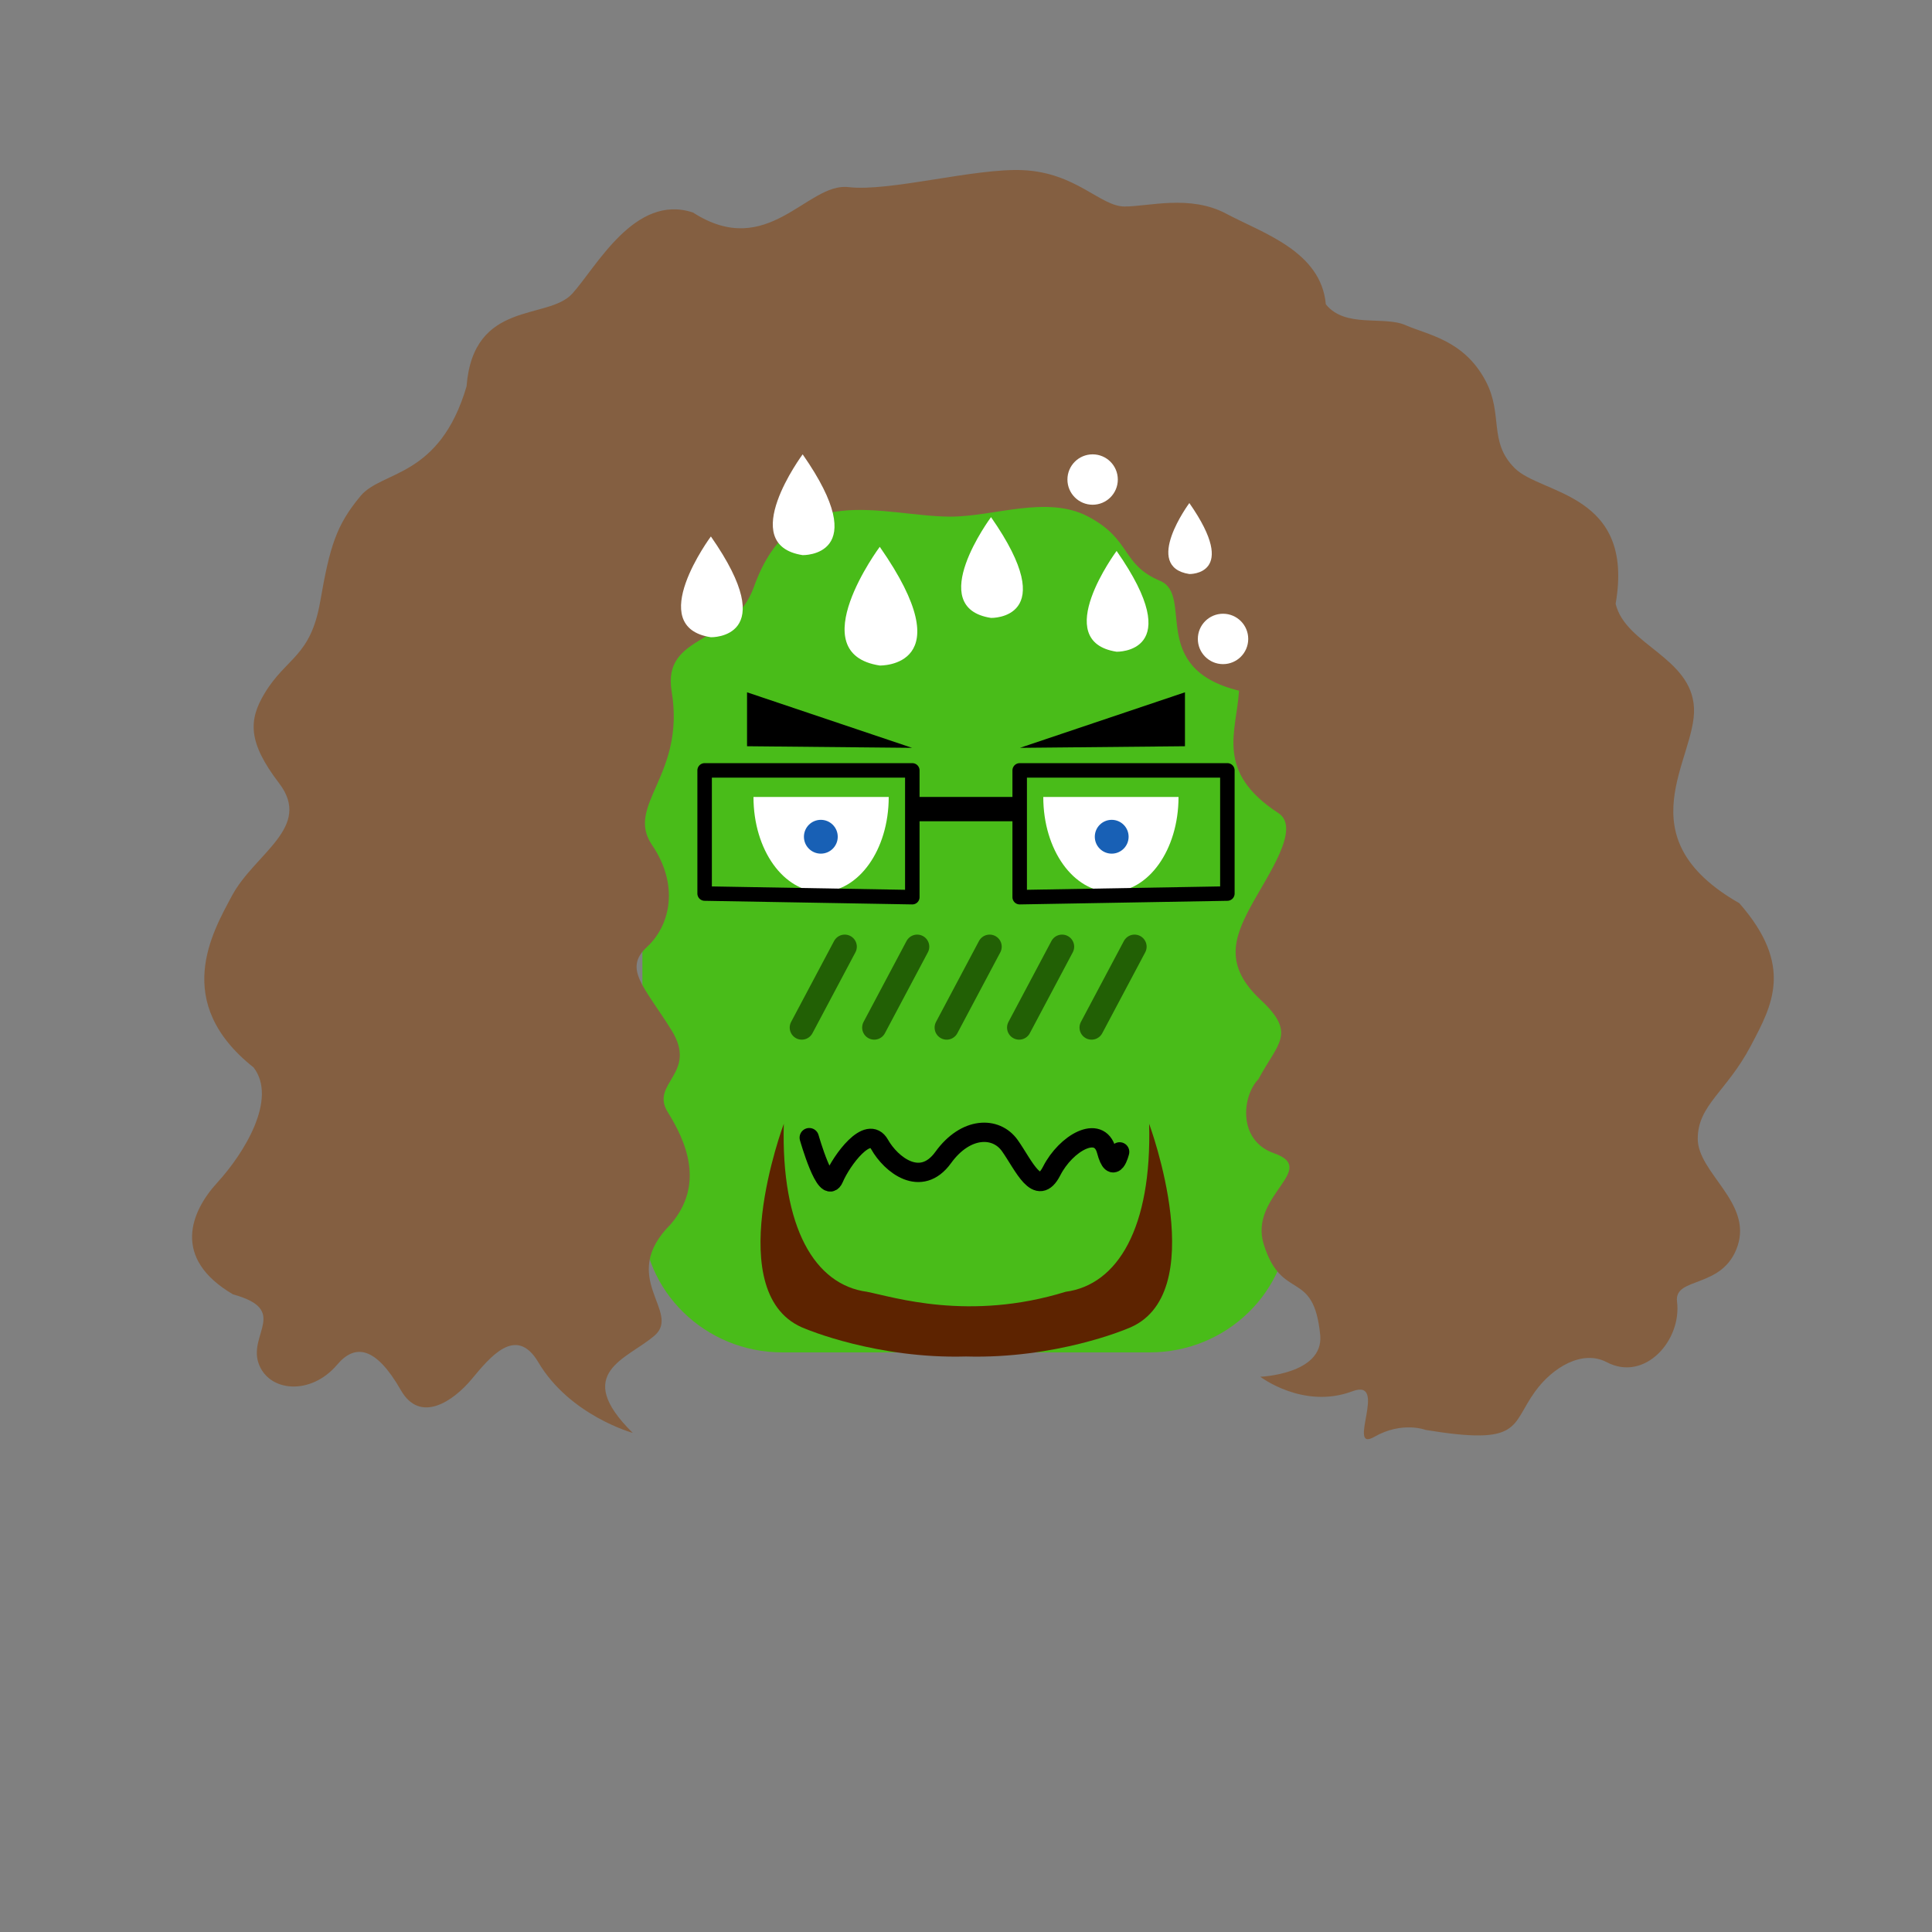 <?xml version="1.0" encoding="iso-8859-1"?><svg id="MegFaceSick" version="1.1" xmlns="http://www.w3.org/2000/svg" xmlns:xlink="http://www.w3.org/1999/xlink" xml:space="preserve" x="0px" y="0px" viewbox="0 0 400 400" width="400" height="400" ><rect width="100%" height="100%" fill="#808080" stroke="none"/><g id="Face"><g  /><g  /><circle  fill="#49BC19" cx="133.333" cy="173.238" r="20" /><circle  fill="#49BC19" cx="266.667" cy="173.238" r="20" /><circle  fill="#226005" cx="266.667" cy="173.238" r="10.146" /><circle  fill="#226005" cx="133.333" cy="173.238" r="10.146" /><path  fill="#49BC19" d="M266.991,139c-0.184-37-29.986-59-66.325-59H200h-0.667c-36.338,0-66.141,22-66.325,59H133v112.667    C133,267.315,145.976,280,161.982,280h76.036C254.024,280,267,267.315,267,251.667V139H266.991z" /></g><g id="Beard"><path  d="M237.914,232.667c0.588,21.514-6.496,33.333-17.278,34.781c-20.001,6.178-35.59,1.095-41.147,0    c-10.782-1.447-17.798-13.266-17.21-34.781c0,0-13.424,35.792,4.507,42.458c0,0,14.733,6.248,33.209,5.721    c18.663,0.527,33.311-5.721,33.311-5.721C251.236,268.459,237.914,232.667,237.914,232.667z" class="BeardColor" fill="#5D2300"  /></g><g id="Eye"><path  fill="#FFFFFF" d="M170,184.667c7.732,0,14-8.667,14-19.667h-28C156,176,162.268,184.667,170,184.667z" /><path  fill="#FFFFFF" d="M230,184.667c7.732,0,14-8.667,14-19.667h-28C216,176,222.268,184.667,230,184.667z" /><circle  cx="230.167" cy="173.238" r="3.5" class="EyeColor" fill="#1860B5"  /><circle  cx="169.945" cy="173.238" r="3.5" class="EyeColor" fill="#1860B5"  /></g><g id="Eyebrow"><polygon  points="211.166,154.833 245.334,154.5 245.334,143.333" /><polygon  points="154.666,154.5 188.834,154.833 154.666,143.333" /></g><g id="Glass"><rect  x="188.508" y="165" width="22.984" height="5.033" /><polygon  fill="none" stroke="#000000" stroke-width="3" stroke-linecap="round" stroke-linejoin="round" stroke-miterlimit="10" points="254.115,159.5 211.115,159.5 211.115,185.75 254.115,185" /><polygon  fill="none" stroke="#000000" stroke-width="3" stroke-linecap="round" stroke-linejoin="round" stroke-miterlimit="10" points="145.885,159.5 188.885,159.5 188.885,185.75 145.885,185" /></g><g id="Hair"><path  fill="#845F41" d="M284.5,297.5c-5.833,3.333,3.064-12.29-4.506-9.449c-10.16,3.81-19.062-3.01-19.062-3.01      s13.042-0.502,12.415-8.528c-1.347-14.014-7.934-6.833-11.697-18.872c-3.157-10.1,11.568-15.566,2.099-18.881      c-7.524-2.634-6.622-11.816-3.2-15.334c4.013-7.526,7.975-9.405,0.45-16.426c-7.525-7.023-5.586-12.753-2.074-19.275      c3.511-6.52,10.532-16.268,5.741-19.392c-13.167-8.584-8.648-16.805-8.146-25.334c-19-4.665-9.205-19.74-16.354-22.75      c-8.087-3.406-5.819-8.503-14.852-13.286c-8.527-4.514-19.483,0-28.512,0c-14,0-32.686-8.026-40.71,14.547      c-4.321,12.153-19.043,9.497-17.031,21.654c2.883,17.433-9.705,23.509-4.061,31.787c5.644,8.277,3.817,16.618-1.073,21.133      s-0.57,8.134,5.073,17.165c5.643,9.029-4.511,10.98-0.75,17c3.763,6.02,7.731,14.972,0.583,23.25      c-11,11,2.333,18.125-3.309,23.015c-5.644,4.892-17.191,7.651-4.524,20.151c0,0-13.032-3.597-19.554-14.634      c-4.6-7.784-10.032-1.003-13.794,3.511c-3.763,4.515-10.639,9.313-14.652,2.29c-5.19-9.082-9.494-9.665-13.188-5.299      c-5.517,6.52-14.305,5.654-16.312-0.367c-2.007-6.02,6.333-11-5.258-14.181C35.484,260.5,39.483,250.85,45,244.83      c5.518-6.021,12.517-17.31,7.5-23.83c-17.016-13.5-8.513-27.976-4.5-35.5c4.704-8.821,16.789-14.184,9.773-23.358      c-6.52-8.528-6.294-13.086-3.01-18.562c4.514-7.524,9.531-7.524,11.537-19.061c2.007-11.535,3.352-15.832,8.367-21.852      C79.057,97.4,91,99,96.594,80C98,62,113.398,66.39,118.47,60.811c5.014-5.518,12.969-20.823,25.009-16.811      c15.521,10,23.647-6.264,32.176-5.26c8.528,1.002,26.132-3.966,36.117-3.512c11.037,0.502,16.051,7.526,21.068,7.526      c5.018,0,13.544-2.51,21.069,1.504C261.434,48.272,273.5,52,274.5,63c4.014,5.017,12.015,2.326,16.531,4.332      c4.515,2.008,12.039,3.009,16.554,11.537c3.71,7.01,0.501,12.541,6.02,18.059C319.123,102.446,338.5,102,334.5,125      c2.006,8.528,15.724,11.054,16.224,21.588c0.501,10.534-14.724,26.649,9.385,40.411c11.391,13,6.758,21.208,2.391,29.5      c-5.017,9.533-11,12.257-11,19.28c0,7.024,11.262,13.144,8.253,22.173c-3.01,9.029-13.203,6.246-12.542,11.536      c1.001,8.022-6.68,16.681-14.547,12.54c-5.031-2.647-11.199,1.028-14.852,6.085c-5.106,7.069-2.646,11.219-22.642,7.94      C295.17,296.056,290.333,294.167,284.5,297.5z" /></g><g id="Top"><line  fill="none" stroke="#226005" stroke-width="5" stroke-linecap="round" stroke-linejoin="round" stroke-miterlimit="10" x1="174.895" y1="196" x2="166" y2="212.75" /><line  fill="none" stroke="#226005" stroke-width="5" stroke-linecap="round" stroke-linejoin="round" stroke-miterlimit="10" x1="189.895" y1="196" x2="181" y2="212.75" /><line  fill="none" stroke="#226005" stroke-width="5" stroke-linecap="round" stroke-linejoin="round" stroke-miterlimit="10" x1="204.895" y1="196" x2="196" y2="212.75" /><line  fill="none" stroke="#226005" stroke-width="5" stroke-linecap="round" stroke-linejoin="round" stroke-miterlimit="10" x1="219.895" y1="196" x2="211" y2="212.75" /><line  fill="none" stroke="#226005" stroke-width="5" stroke-linecap="round" stroke-linejoin="round" stroke-miterlimit="10" x1="234.895" y1="196" x2="226" y2="212.75" /><path  fill="#FFFFFF" d="M147.181,111.068c0,0-13.91,18.725,0,20.865C147.181,131.933,162.027,132.334,147.181,111.068z" /><path  fill="#FFFFFF" d="M166.181,94.068c0,0-13.91,18.725,0,20.865C166.181,114.933,181.027,115.334,166.181,94.068z" /><path  fill="#FFFFFF" d="M182.144,113.212c0,0-16.385,22.057,0,24.577C182.144,137.789,199.632,138.262,182.144,113.212z" /><path  fill="#FFFFFF" d="M205.181,107.068c0,0-13.91,18.725,0,20.865C205.181,127.933,220.027,128.334,205.181,107.068z" /><path  fill="#FFFFFF" d="M231.181,114.068c0,0-13.91,18.725,0,20.865C231.181,134.933,246.027,135.334,231.181,114.068z" /><path  fill="#FFFFFF" d="M246.242,104.154c0,0-9.795,13.186,0,14.693C246.242,118.847,256.697,119.129,246.242,104.154z" /><circle  fill="#FFFFFF" cx="226.216" cy="99.284" r="5.216" /><circle  fill="#FFFFFF" cx="253.216" cy="132.284" r="5.216" /><path  fill="none" stroke="#000000" stroke-width="4" stroke-linecap="round" stroke-miterlimit="10" d="M167.547,235.54   c0,0,3.471,12.247,5.093,8.431c1.622-3.816,7.105-11.232,9.465-7.034c2.36,4.198,8.542,9.123,13.176,2.709   c4.634-6.415,10.922-6.514,13.798-2.457c2.876,4.057,5.726,10.995,8.664,5.237c2.939-5.758,9.85-9.737,11.329-4.205   c1.478,5.532,2.737,0.263,2.737,0.263" /></g></svg>
